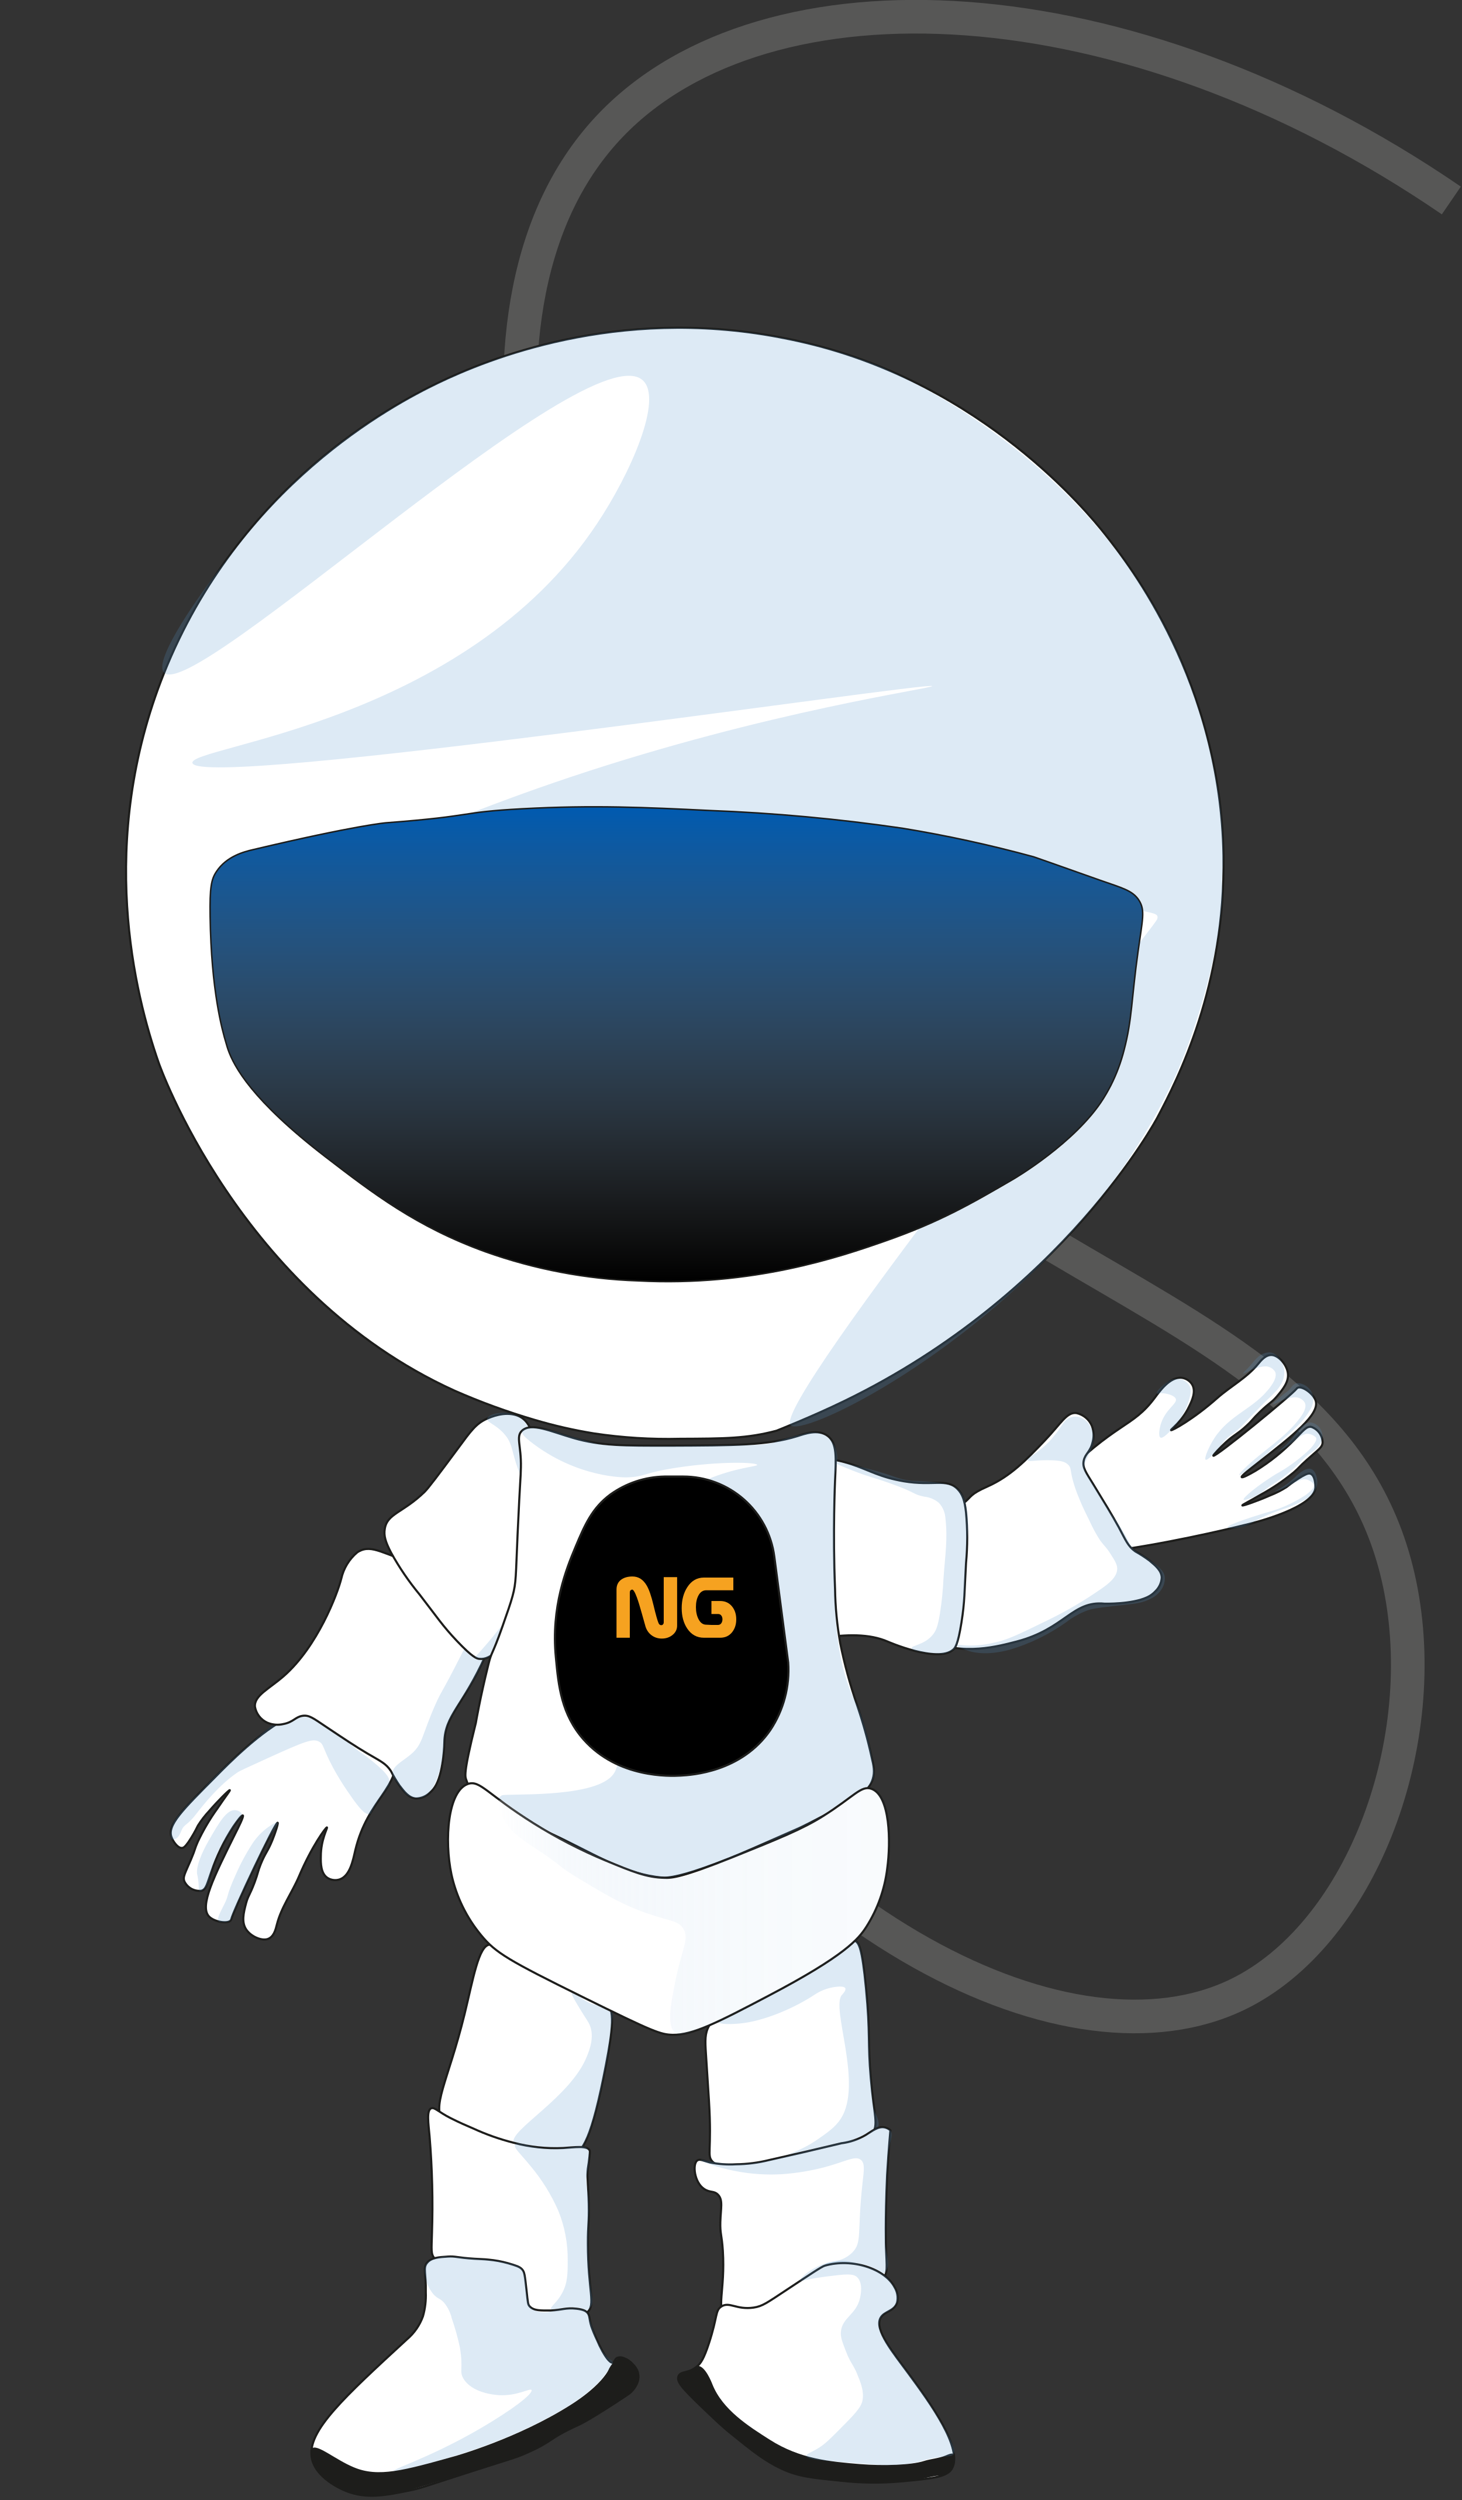 <svg width="348" height="595" viewBox="0 0 348 595" fill="none" xmlns="http://www.w3.org/2000/svg" id="svg-hi">
<rect x="0" y="0" width="348" height="595" fill="#333333" stroke="none"/>
<g id="Astronaut 1" clip-path="url(#clip0)">
<g id="L palm">
<path id="Vector" d="M92.375 410.751C93.393 412.596 94.049 414.619 94.309 416.71C95.378 425.769 87.509 427.904 84.548 440.397C84.048 442.544 83.348 446.404 80.864 447.249C80.383 447.408 79.873 447.458 79.371 447.396C78.868 447.334 78.385 447.163 77.957 446.893C76.351 445.833 76.326 443.422 76.365 441.77C76.374 437.699 78.038 434.991 77.82 434.88C77.603 434.769 74.194 439.391 71.183 446.508C69.527 450.402 66.939 453.862 65.894 458.031C65.633 459.053 65.241 460.87 63.787 461.417C62.334 461.963 59.725 460.87 58.59 459.141C57.455 457.411 57.955 455.242 58.577 452.918C59.063 451.108 59.421 451.099 60.591 447.996C61.521 445.485 61.294 445.527 62.065 443.611C63.151 440.926 63.73 440.63 64.812 437.958C65.52 436.223 66.28 433.86 66.094 433.766C65.532 433.476 55.419 454.903 55.049 456.742C55.029 456.821 54.996 456.896 54.952 456.964C54.318 457.901 50.932 457.392 49.708 456.027C47.475 453.533 50.89 446.643 55.965 436.423C56.75 434.873 58.07 432.245 57.815 432.041C57.559 431.838 56.426 433.392 55.477 434.78C53.301 438.132 51.554 441.744 50.276 445.531C49.281 448.325 49.078 449.668 47.909 449.961C47.099 450.046 46.282 449.882 45.568 449.491C44.854 449.099 44.277 448.499 43.913 447.771C43.437 446.664 44.035 445.871 45.458 442.52C46.623 439.749 46.249 440.174 47.062 438.338C48.375 435.538 49.946 432.867 51.755 430.36C53.748 427.397 54.825 426.122 54.697 426.009C54.569 425.896 51.819 428.604 49.794 430.973C48.791 432.043 47.893 433.207 47.112 434.449C46.455 435.815 45.697 437.131 44.844 438.384C44.092 439.441 43.712 439.791 43.215 439.772C42.127 439.728 41.097 437.919 40.886 437.352C39.587 434.419 43.492 430.688 51.424 422.687C54.19 419.879 62.059 411.889 68.791 408.637C70.4 407.83 72.153 407.349 73.949 407.219C76.154 407.135 78.355 407.471 80.433 408.21C84.341 409.371 88.334 410.22 92.375 410.751V410.751Z" fill="white" stroke="#1D1D1B" stroke-width="0.5" stroke-miterlimit="10"/>
<g id="Shdow">
<path id="Vector_2" opacity="0.2" d="M40.952 437.668C41.054 437.715 41.165 437.741 41.277 437.743C41.39 437.746 41.502 437.725 41.606 437.683C42.578 437.381 42.967 436.132 43.276 435.435C43.809 434.201 44.735 434.218 46.49 431.959C48.245 429.701 52.08 424.773 56.682 421.691C57.065 421.431 59.237 420.446 63.567 418.472C72.81 414.258 74.518 413.656 75.997 414.5C77.141 415.16 76.706 415.833 79.284 420.68C80.311 422.564 81.432 424.395 82.643 426.165C84.631 429.072 86.711 432.111 88.025 431.707C88.402 431.586 88.306 431.32 89.232 429.717C89.885 428.623 90.581 427.652 91.523 426.336C92.465 425.019 92.709 424.776 92.72 424.328C92.844 423.198 91.983 422.218 91.119 421.318C89.416 419.672 87.567 418.183 85.594 416.871C82.763 414.764 83.2 414.498 80.245 412.286C78.695 410.977 76.936 409.937 75.041 409.209C73.001 408.462 70.802 408.261 68.661 408.627C66.898 408.976 65.678 409.727 61.254 413.506C56.831 417.286 53.791 420.194 53.371 420.598C48.343 425.39 49.443 424.861 46.269 427.773C44.988 429.033 43.784 430.369 42.665 431.773C41.878 432.611 41.28 433.609 40.913 434.698C40.65 435.609 40.321 437.29 40.952 437.668Z" fill="#5896D0"/>
<path id="Vector_3" opacity="0.2" d="M47.512 450.025C47.268 449.905 47.309 449.408 47.305 448.911C47.265 447.878 47.128 446.851 46.897 445.844C46.667 443.282 49.234 438.78 49.77 437.849C52.029 433.94 53.944 430.555 56.029 430.771C56.617 430.832 57.472 431.205 57.56 431.712C57.649 432.22 57.132 432.461 56.433 433.297C55.965 433.93 55.532 434.588 55.136 435.267C53.367 438.054 52.485 439.44 52.408 439.594C51.592 441.129 50.958 442.755 50.521 444.438C50.346 445.131 50.108 445.79 49.956 446.505C49.58 447.928 49.434 448.527 48.913 449.144C48.54 449.614 47.83 450.218 47.512 450.025Z" fill="#5896D0"/>
<path id="Vector_4" opacity="0.2" d="M52.051 457.26C52.184 457.382 52.475 457.397 53.044 457.423C53.554 457.514 54.08 457.448 54.551 457.233C54.913 456.934 55.152 456.513 55.224 456.049C55.509 455.116 56.047 454.275 56.351 453.354C56.546 452.763 56.724 452.352 59.179 447.15C61.986 441.183 63.404 438.186 63.9 437.413C65.163 435.53 66.352 434.059 66.044 433.758C65.737 433.457 63.957 434.732 63.694 434.918C62.3 435.944 61.097 437.205 60.137 438.644C58.606 440.998 57.271 443.473 56.145 446.045C53.538 451.792 54.719 450.711 53.04 453.858C52.639 454.66 51.488 456.733 52.051 457.26Z" fill="#5896D0"/>
</g>
</g>
<g id="L Wrist">
<path id="Vector_5" d="M85.443 369.174C85.305 369.247 85.171 369.328 85.044 369.418C83.127 371.03 81.791 373.224 81.237 375.667C80.323 379.313 75.584 391.815 67.599 398.821C64.093 401.904 60.447 403.498 60.689 406.182C60.837 407.001 61.18 407.773 61.691 408.43C62.202 409.087 62.864 409.611 63.622 409.956C64.829 410.469 66.168 410.583 67.444 410.282C69.808 409.841 70.269 408.623 71.925 408.339C73.58 408.055 74.575 408.913 77.563 410.899C81.711 413.67 84.55 415.579 87.417 417.268C90.542 419.116 91.843 419.622 93.04 421.451C93.646 422.654 94.331 423.814 95.092 424.925C96.27 426.466 97.359 427.879 99.013 428.002C100.243 427.981 101.419 427.494 102.303 426.638C102.943 426.095 103.466 425.428 103.841 424.678C105.672 421.134 105.764 414.64 105.764 414.64C105.907 408.144 110.068 406.174 115.524 394.094C116.708 391.339 117.356 388.382 117.433 385.384C117.429 385.068 117.407 384.79 117.389 384.553C117.339 382.393 116.736 380.282 115.638 378.421C113.243 374.763 109.604 375.465 100.138 372.608C91.211 369.868 88.621 367.476 85.443 369.174Z" fill="white" stroke="#1D1D1B" stroke-width="0.5" stroke-miterlimit="10"/>
<g id="shdow">
<path id="Vector_6" opacity="0.2" d="M93.424 422.149C93.467 422.705 93.994 423.449 95.062 424.92C96.131 426.39 96.61 427.065 97.49 427.486C98.374 427.891 99.364 428.004 100.317 427.808C104.341 426.717 105.695 417.248 105.715 414.631C105.733 412.742 106.187 410.884 107.04 409.199C108.3 406.808 109.693 404.489 111.214 402.254C112.899 399.674 114.339 396.941 115.514 394.092C116.331 392.212 116.902 390.235 117.214 388.21C117.634 386.065 117.56 383.852 116.996 381.741C116.484 379.965 115.574 378.33 114.335 376.959C112.699 375.194 110.468 373.923 110.095 374.303C109.723 374.684 110.704 375.56 111.816 377.983C112.346 379.165 112.808 380.377 113.2 381.612C114.216 384.912 112.223 389.026 109.752 393.877C104.862 403.528 105.252 402.024 103.68 405.542C100.285 413.185 100.717 415.029 97.787 417.503C95.86 419.14 93.293 420.318 93.424 422.149Z" fill="#5896D0"/>
</g>
</g>
<g id="L Shoulder">
<path id="Vector_7" d="M115.956 337.603C113.297 338.767 112.056 340.57 109.042 344.652C104.37 350.956 101.994 354.113 101.064 355.033C95.932 360.014 92.181 360.165 91.598 363.794C91.304 365.464 91.754 366.952 93.093 369.511C95.039 373.031 97.309 376.361 99.874 379.459C104.065 384.877 105.297 386.855 108.775 390.524C112.536 394.479 113.503 394.703 114.063 394.764C117.068 395.096 119.371 392.053 125.758 384.395C131.675 377.294 134.216 376.874 134.998 373.286C135.681 370.134 134.677 367.97 133.082 363.376C126.908 345.67 128.094 338.544 122.973 336.803C120 335.836 116.845 337.214 115.956 337.603Z" fill="white" stroke="#1D1D1B" stroke-width="0.5" stroke-miterlimit="10"/>
<g id="shadow">
<path id="Vector_8" opacity="0.2" d="M115.956 337.603C115.782 338.508 118.181 338.991 120.222 341.479C121.793 343.39 121.767 344.784 122.762 348.003C124.98 355.134 127.373 355.436 128.5 361.501C128.882 363.424 129.015 365.388 128.897 367.345C128.616 370.155 127.872 372.9 126.693 375.467C125.314 378.505 123.585 381.372 121.541 384.008C118.915 387.637 116.077 391.106 113.041 394.4C113.64 394.658 114.291 394.772 114.942 394.733C116.204 394.639 117.207 393.937 118.894 392.261C119.993 391.2 121.018 390.066 121.962 388.867C124.488 385.157 124.777 386.118 130.913 378.782C132.233 377.307 133.478 375.766 134.642 374.165C137.531 368.491 133.241 364.28 128.407 347.619C126.753 341.91 126.054 338.265 122.877 336.83C120.038 335.52 116.174 336.51 115.956 337.603Z" fill="#5896D0"/>
</g>
</g>
<g id="Group 1">
<g id="attachment">
<g id="Layer 33">
<path id="Vector_9" d="M136.49 379.73C185.7 460.88 255.41 493.62 294.61 474.62C323.46 460.62 340.55 416.33 333.51 378.73C319.51 303.86 220 309.73 160.93 214.14C128.47 161.62 104.35 72.25 145.54 29.62C182.37 -8.49 267.82 -5.45 345.46 47.71" stroke="#575756" stroke-width="8" stroke-miterlimit="10"/>
</g>
</g>
<g id="Helmet">
<path id="helmet" d="M127.29 337.907C120.752 335.992 114.345 333.654 108.11 330.907C56.88 307.587 37.77 252.907 37.77 252.907C32.12 236.727 22.941 200.457 39.05 160.177C56.821 115.747 93.421 96.327 104.27 91.117C115.85 85.557 146.61 72.867 185.49 80.247C187 80.537 189.16 80.957 191.81 81.587C234.1 91.587 259.01 122.097 262.86 126.927C268.96 134.557 290.54 162.407 291.23 203.637C291.75 234.577 280.23 256.987 275.49 265.947C275.49 265.947 253.17 308.147 200.83 333.477C193.23 337.167 184.83 340.477 184.83 340.477C177.83 342.337 172.4 342.357 161.83 342.397C154.983 342.564 148.134 342.136 141.36 341.117C136.607 340.346 131.908 339.274 127.29 337.907V337.907Z" fill="white" stroke="#1D1D1B" stroke-width="0.5" stroke-miterlimit="10"/>
<path id="Vector_10" opacity="0.2" d="M52.56 135.007C59.56 125.927 67.061 116.227 79.951 106.217C97.92 92.333 119.074 83.158 141.49 79.527C164.054 76.07 187.13 78.57 208.43 86.777C208.43 86.777 258.89 106.407 280.69 156.167C285.163 166.897 288.349 178.118 290.18 189.597C290.758 193.851 291.092 198.135 291.18 202.427C291.24 208.297 290.64 207.777 290.98 211.627C291.025 213.268 290.938 214.91 290.72 216.537C288.44 237.027 279.99 255.607 279.99 255.607C274.064 268.463 266.318 280.399 256.99 291.047C228.29 324.307 190.38 342.217 188.13 339.107C184.04 333.447 272.99 222.907 275.27 219.027C275.382 218.889 275.461 218.727 275.501 218.554C275.541 218.38 275.541 218.2 275.5 218.027C275.14 217.027 272.25 217.227 268.08 215.557C267.7 215.407 267.77 215.447 262.13 213.477L257.86 211.987C253.14 210.327 252.68 210.087 251.01 209.607C249.01 209.007 248.94 209.157 245.85 208.417C241.6 207.417 240.54 206.857 236.92 205.927C236.92 205.927 233.92 205.157 229.04 204.277C203.11 199.647 168.82 201.277 168.82 201.277C156.01 201.897 145.48 202.997 138.03 203.907C89.641 209.797 65.27 220.497 64.091 217.587C63.041 214.997 95.091 198.537 135.69 184.957C182.91 169.157 221.98 163.847 221.88 163.277C221.67 162.087 47.031 188.117 45.8 181.557C45.041 177.557 110.47 172.327 142.15 124.557C150.15 112.557 157.89 94.917 152.99 90.497C139.99 78.777 46.141 167.497 39.041 160.077C36.611 157.577 45.12 144.637 52.56 135.007Z" fill="#5896D0"/>
<g id="face vizer">
<g id="Vector_11">
<path d="M50.017 218.122C50.267 235.796 52.902 245.227 53.806 248.215C54.018 248.934 54.114 249.294 54.258 249.703C55.701 253.869 60.029 261.882 77.407 275.26C88.784 284.002 99.103 291.945 115.549 297.899C127.254 302.073 139.494 304.403 151.863 304.813C179.176 306.252 200.151 299.028 210.586 295.382C223.733 290.796 231.436 286.3 241.265 280.575C241.265 280.575 256.008 271.973 262.644 261.423C263.606 259.894 264.413 258.305 264.413 258.305C265.767 255.627 266.825 252.798 267.568 249.873C269.491 242.56 269.299 237.884 270.895 226.394C271.963 218.741 272.627 216.663 271.117 214.265C269.607 211.868 266.924 211.268 261.817 209.46C251.459 205.793 246.275 203.965 246.054 203.905C235.759 201.092 225.333 198.821 214.818 197.101C199.565 194.869 184.211 193.458 168.819 192.875C153.681 192.135 141.275 191.556 124.387 192.465C108.701 193.314 113.693 194.144 91.919 195.802C91.919 195.802 84.928 196.342 60.183 202.206C58.134 202.686 53.941 203.745 51.527 207.402C50.277 209.26 49.911 211.188 50.017 218.122Z" fill="black"/>
<path d="M50.017 218.122C50.267 235.796 52.902 245.227 53.806 248.215C54.018 248.934 54.114 249.294 54.258 249.703C55.701 253.869 60.029 261.882 77.407 275.26C88.784 284.002 99.103 291.945 115.549 297.899C127.254 302.073 139.494 304.403 151.863 304.813C179.176 306.252 200.151 299.028 210.586 295.382C223.733 290.796 231.436 286.3 241.265 280.575C241.265 280.575 256.008 271.973 262.644 261.423C263.606 259.894 264.413 258.305 264.413 258.305C265.767 255.627 266.825 252.798 267.568 249.873C269.491 242.56 269.299 237.884 270.895 226.394C271.963 218.741 272.627 216.663 271.117 214.265C269.607 211.868 266.924 211.268 261.817 209.46C251.459 205.793 246.275 203.965 246.054 203.905C235.759 201.092 225.333 198.821 214.818 197.101C199.565 194.869 184.211 193.458 168.819 192.875C153.681 192.135 141.275 191.556 124.387 192.465C108.701 193.314 113.693 194.144 91.919 195.802C91.919 195.802 84.928 196.342 60.183 202.206C58.134 202.686 53.941 203.745 51.527 207.402C50.277 209.26 49.911 211.188 50.017 218.122Z" fill="url(#paint0_linear)"/>
<path d="M50.017 218.122C50.267 235.796 52.902 245.227 53.806 248.215C54.018 248.934 54.114 249.294 54.258 249.703C55.701 253.869 60.029 261.882 77.407 275.26C88.784 284.002 99.103 291.945 115.549 297.899C127.254 302.073 139.494 304.403 151.863 304.813C179.176 306.252 200.151 299.028 210.586 295.382C223.733 290.796 231.436 286.3 241.265 280.575C241.265 280.575 256.008 271.973 262.644 261.423C263.606 259.894 264.413 258.305 264.413 258.305C265.767 255.627 266.825 252.798 267.568 249.873C269.491 242.56 269.299 237.884 270.895 226.394C271.963 218.741 272.627 216.663 271.117 214.265C269.607 211.868 266.924 211.268 261.817 209.46C251.459 205.793 246.275 203.965 246.054 203.905C235.759 201.092 225.333 198.821 214.818 197.101C199.565 194.869 184.211 193.458 168.819 192.875C153.681 192.135 141.275 191.556 124.387 192.465C108.701 193.314 113.693 194.144 91.919 195.802C91.919 195.802 84.928 196.342 60.183 202.206C58.134 202.686 53.941 203.745 51.527 207.402C50.277 209.26 49.911 211.188 50.017 218.122Z" stroke="#1D1D1B" stroke-width="0.353" stroke-miterlimit="10"/>
</g>
</g>
<g id="R Palm">
<path id="Vector_12" d="M251.15 353.01C266 337.93 269.41 340.06 275 332.47C275.91 331.25 278.48 327.55 281.28 327.88C281.782 327.945 282.263 328.119 282.69 328.39C283.117 328.661 283.479 329.023 283.75 329.45C284.75 331.1 283.75 333.29 283.02 334.76C281.26 338.43 278.6 340.16 278.74 340.35C278.88 340.54 283.96 337.84 289.74 332.71C292.91 329.91 296.74 327.91 299.47 324.59C300.15 323.77 301.29 322.31 302.83 322.47C304.37 322.63 306.27 324.71 306.55 326.76C306.83 328.81 305.44 330.55 303.88 332.38C302.66 333.81 302.34 333.66 299.94 335.96C298 337.82 298.25 337.88 296.73 339.28C294.59 341.28 293.94 341.28 291.81 343.2C290.43 344.47 288.72 346.27 288.81 346.43C289.19 346.94 307.54 331.95 308.67 330.43C308.719 330.365 308.78 330.311 308.85 330.27C309.85 329.69 312.66 331.62 313.18 333.38C314.12 336.58 308.08 341.38 299.1 348.38C297.72 349.46 295.4 351.24 295.55 351.51C295.7 351.78 297.37 350.88 298.83 350.03C302.237 347.943 305.368 345.437 308.15 342.57C310.25 340.43 310.99 339.35 312.15 339.57C312.918 339.84 313.584 340.339 314.061 340.998C314.539 341.657 314.803 342.446 314.82 343.26C314.77 344.47 313.82 344.93 311.17 347.33C308.92 349.33 309.44 349.11 307.91 350.42C305.521 352.386 302.953 354.124 300.24 355.61C297.17 357.42 295.65 358.1 295.72 358.26C295.79 358.42 299.44 357.15 302.28 355.89C303.66 355.356 304.983 354.686 306.23 353.89C307.413 352.937 308.667 352.075 309.98 351.31C311.11 350.68 311.61 350.53 312.04 350.76C313.04 351.27 313.12 353.35 313.11 353.95C312.97 358.73 298.62 362.34 297.29 362.67C293.75 363.55 243.02 376.13 240.02 366.67C239.5 364.84 243.38 360.9 251.15 353.01Z" fill="white" stroke="#1D1D1B" stroke-width="0.5" stroke-miterlimit="10"/>
<path id="Vector_13" opacity="0.2" d="M275.4 331.62C275.49 331.73 275.76 331.62 275.86 331.62C276.94 331.35 279.45 331.92 279.86 332.85C280.38 334.04 277.3 335.33 276.24 339.12C275.97 340.12 275.68 341.81 276.24 342.12C276.8 342.43 278.41 340.74 279.32 339.7C280.933 337.946 282.151 335.866 282.89 333.6C283.38 331.91 283.73 330.66 283.03 329.6C282.744 329.183 282.368 328.834 281.931 328.58C281.493 328.326 281.004 328.172 280.5 328.13C279.809 328.079 279.118 328.217 278.5 328.53C277.905 328.861 277.348 329.256 276.84 329.71C276.59 329.901 276.356 330.112 276.14 330.34C275.81 330.62 275.23 331.35 275.4 331.62Z" fill="#5896D0"/>
<path id="Vector_14" opacity="0.2" d="M295.87 326.89C295.98 327.04 296.96 326.28 298.79 325.66C300.87 324.95 301.72 325.19 301.96 325.27C302.618 325.454 303.178 325.888 303.52 326.48C304.01 327.57 303.16 328.99 302.37 330.07C298.52 335.28 292.88 336.5 289.14 342.12C287.68 344.33 286.57 347.12 286.97 347.37C287.37 347.62 288.69 346.17 289.15 345.69C289.891 344.869 290.585 344.008 291.23 343.11C292.63 341.47 293.23 341.6 295.52 339.45C295.69 339.28 295.52 339.45 297.52 337.33C299.79 334.97 300.94 333.78 301.66 333.1C302.271 332.562 302.852 331.992 303.4 331.39C304.283 330.553 304.967 329.527 305.4 328.39C305.734 327.443 305.8 326.422 305.59 325.44C305.22 323.9 303.94 321.95 302.17 321.83C301.17 321.856 300.212 322.239 299.47 322.91C298.887 323.443 298.355 324.029 297.88 324.66C296.61 326.13 295.77 326.75 295.87 326.89Z" fill="#5896D0"/>
<path id="Vector_15" opacity="0.2" d="M302.94 334.24C303.03 334.37 304.03 333.64 305.87 333.01C307.95 332.3 308.8 332.55 309.04 332.63C309.695 332.81 310.252 333.241 310.59 333.83C311.09 334.92 310.24 336.34 309.44 337.42C305.86 342.27 300.27 345.42 296.22 349.48C295.87 349.83 294.85 350.86 294.96 350.99C295.07 351.12 297.25 349.57 297.47 349.4C298.68 348.503 299.839 347.538 300.94 346.51C302.54 345.07 300.54 346.91 305.94 342.06C307.251 340.936 308.503 339.744 309.69 338.49C310.515 337.57 311.239 336.564 311.85 335.49C312.377 334.686 312.646 333.741 312.62 332.78C312.607 332.599 312.583 332.419 312.55 332.24C312.368 331.452 311.951 330.738 311.355 330.192C310.759 329.645 310.011 329.293 309.21 329.18C308.951 329.149 308.689 329.173 308.44 329.25C307.75 329.47 307.44 330.04 307.02 330.57C306.6 331.1 306.67 330.85 305.18 332.1C304.32 332.84 302.83 334.08 302.94 334.24Z" fill="#5896D0"/>
<path id="Vector_16" opacity="0.2" d="M304.24 345.41C305.116 345.049 305.937 344.568 306.68 343.98C308.45 342.71 310.12 341.03 311.37 341.22H311.45C312.125 341.3 312.752 341.607 313.23 342.09C313.74 342.86 311.89 344.76 311.76 344.89C309.303 347.242 306.545 349.259 303.56 350.89C299.56 353.36 295.75 356.45 296.02 356.89C296.14 357.09 297.02 356.79 297.6 356.58C298.999 356.043 300.295 355.268 301.43 354.29C303.25 352.93 302.82 353.43 304.91 351.9C309.97 348.17 309.35 347.56 312.28 345.6C313.151 345.066 313.859 344.306 314.33 343.4C314.67 342.791 314.82 342.095 314.76 341.4C314.679 340.651 314.342 339.953 313.807 339.423C313.271 338.893 312.57 338.564 311.82 338.49C311.207 338.561 310.631 338.819 310.17 339.23C309.5 339.783 308.917 340.434 308.44 341.16C307.84 341.93 307.37 342.53 306.85 343.08C306.046 343.928 305.173 344.707 304.24 345.41V345.41Z" fill="#5896D0"/>
<path id="Vector_17" opacity="0.2" d="M303.3 354.99C304.225 354.781 305.117 354.444 305.95 353.99C307.95 353.05 309.86 351.69 311.06 352.11H311.13C311.37 352.2 312.44 352.61 312.73 353.29C313.09 354.14 310.93 355.68 310.79 355.78C307.881 357.698 304.674 359.121 301.3 359.99C299.23 360.63 292.09 362.82 292.23 363.47C292.29 363.74 293.63 363.71 294.57 363.58C296.167 363.307 297.689 362.704 299.04 361.81C301.067 360.748 303.182 359.861 305.36 359.16C307.383 358.522 309.328 357.66 311.16 356.59C311.936 356.135 312.576 355.478 313.01 354.69C313.327 354.147 313.512 353.538 313.55 352.91C313.62 351.65 313.11 349.86 311.97 349.55C311.351 349.475 310.725 349.628 310.21 349.98C309.468 350.412 308.794 350.951 308.21 351.58C307.49 352.22 306.92 352.73 306.31 353.18C305.358 353.864 304.351 354.47 303.3 354.99Z" fill="#5896D0"/>
</g>
<g id="R wrist">
<path id="Vector_18" d="M213.9 371.18C215.9 368.64 216.9 370 220.9 366.72C222.97 365.01 224.46 361.82 229.53 357.59C231.36 356.06 230.9 355.59 235.06 353.75C240.57 351.29 244.26 347.44 248.62 342.89C252.62 338.71 253.91 335.97 256.25 336.28C257.062 336.462 257.819 336.837 258.456 337.373C259.093 337.909 259.592 338.591 259.91 339.36C260.373 340.59 260.432 341.934 260.08 343.2C259.54 345.54 258.3 345.95 257.96 347.59C257.62 349.23 258.42 350.27 260.28 353.3C262.88 357.55 264.67 360.47 266.28 363.4C268 366.6 268.45 367.92 270.22 369.19C271.397 369.844 272.53 370.576 273.61 371.38C275.11 372.63 276.48 373.77 276.53 375.43C276.459 376.659 275.927 377.816 275.04 378.67C274.479 379.285 273.799 379.778 273.04 380.12C269.42 381.81 262.93 381.64 262.93 381.64C255.28 380.86 253.49 387.64 242.02 390.64C237.87 391.7 229.18 394.22 220.81 390.29C218.52 389.22 213.95 387.08 212.28 382.11C211.655 380.292 211.475 378.35 211.757 376.447C212.039 374.545 212.774 372.739 213.9 371.18V371.18Z" fill="white" stroke="#1D1D1B" stroke-width="0.5" stroke-miterlimit="10"/>
<g id="Layer 29">
<path id="Vector_19" opacity="0.2" d="M244.61 347.5C244.78 347.92 246.13 347.5 249 347.5C251.72 347.5 253.41 347.59 254.39 348.71C254.96 349.37 254.75 349.79 255.29 351.99C255.686 353.509 256.194 354.996 256.81 356.44C257.52 358.25 258.13 359.49 259.35 361.95C260.071 363.563 260.917 365.118 261.88 366.6C262.82 367.88 263.26 368.12 264.21 369.6C265.16 371.08 265.89 372.15 265.93 373.22C266 375.3 263.76 376.95 262.24 378.02C258.163 380.872 253.866 383.397 249.39 385.57C242.16 389.1 239.69 390.28 236.7 390.89C234.599 391.419 232.435 391.655 230.27 391.59C228.79 391.52 227.5 391.3 227.44 391.51C227.38 391.72 229.33 392.51 230.75 392.94C232.17 393.37 235.41 393.94 240.43 392.57C245.231 391.137 249.762 388.92 253.84 386.01C255.357 384.839 257.043 383.905 258.84 383.24C259.65 382.95 260.56 382.7 265.33 382.17C270.1 381.64 271.71 381.59 273.91 380.45C274.939 379.972 275.815 379.218 276.44 378.27C277.048 377.393 277.334 376.333 277.25 375.27C277.04 373.81 275.9 372.93 273.79 371.35C271.32 369.5 270.71 369.74 269.55 368.35C268.75 367.35 268.87 367.06 267.6 364.89C266.899 363.7 266.135 362.548 265.31 361.44C262.96 358.17 261.08 354.59 258.84 351.24C258.393 350.637 258.129 349.919 258.08 349.17C258.08 348.28 258.43 347.78 259.08 346.38C259.619 345.379 260.019 344.309 260.27 343.2C260.472 341.695 260.089 340.171 259.2 338.94C258.599 338.03 257.666 337.391 256.6 337.16C255.881 337.038 255.142 337.135 254.48 337.44C253.39 337.94 253.08 338.77 251.89 340.44C251.89 340.44 251.28 341.28 249.89 342.91C246.97 345.97 244.34 346.91 244.61 347.5Z" fill="#5896D0"/>
</g>
</g>
<g id="R Shoulder">
<path id="Vector_20" d="M170.47 352.85C180.09 346.77 192.98 345.21 202.69 348.46C207.13 349.95 209.41 351.53 215.14 352.51C222.19 353.7 225.37 351.71 227.94 354.37C229.12 355.58 229.62 357.02 229.94 359.92C230.315 363.928 230.315 367.962 229.94 371.97C229.55 378.8 229.65 381.13 228.85 386.13C227.99 391.51 227.32 392.24 226.85 392.61C223.13 395.82 211.34 390.68 211.34 390.68C193.98 383.04 155.69 407.21 148.51 398.16C145.86 394.82 148.72 388.56 154.44 376.06C159.77 364.62 162.72 357.75 170.47 352.85Z" fill="white" stroke="#1D1D1B" stroke-width="0.5" stroke-miterlimit="10"/>
<path id="Vector_21" opacity="0.2" d="M198.81 348.02C198.72 348.3 201.51 349.4 203.11 350.02C206.78 351.46 207.7 351.53 211.6 352.9C218.36 355.27 217.1 355.58 219.96 356.16C221.271 356.286 222.51 356.813 223.51 357.67C224.427 358.681 224.968 359.977 225.04 361.34C225.62 366.21 224.95 370.26 224.58 375.64C224.454 378.44 224.17 381.231 223.73 384C223.23 387 222.84 388 222.1 388.94C220.1 391.5 216.92 391.52 217.01 392.24C217.15 393.33 224.5 393.55 224.5 393.55C225.364 393.395 226.19 393.073 226.93 392.6C227.624 391.951 228.04 391.059 228.09 390.11C229.61 379.62 229.61 379.46 229.61 379.43C229.78 370.99 230.08 366.77 230.25 365.51C230.533 363.657 230.533 361.773 230.25 359.92C229.96 357.97 229.58 355.66 227.78 354.22C227.32 353.86 226.56 353.37 223.78 352.89C221.554 352.6 219.314 352.433 217.07 352.39C213.49 352.03 213.34 351.27 206.55 349.51C203.79 348.8 198.92 347.62 198.81 348.02Z" fill="#5896D0"/>
</g>
</g>
<g id="L knee">
<path id="Vector_22" d="M116.61 462.77C113.93 462.89 112.61 471.05 110.55 479.44C106.55 495.66 102.45 501.44 105.75 505.18C106.4 505.92 108.75 506.8 113.46 508.56C116.73 509.795 120.069 510.84 123.46 511.69C126.641 512.403 129.869 512.884 133.12 513.13C134.099 513.258 135.094 513.197 136.05 512.95C138.64 512.21 140.8 509.29 144.26 491.26C145.81 483.19 146.51 477.88 144.14 476.42C143.34 475.92 142.76 476.16 140.65 475.51C138.16 474.73 136.9 473.07 135.31 472.51C131.216 471.002 127.31 469.025 123.67 466.62C123.41 466.45 123.12 466.24 122.61 465.91C119.45 463.9 117.61 462.73 116.61 462.77Z" fill="white" stroke="#1D1D1B" stroke-width="0.5" stroke-miterlimit="10"/>
<g id="Shadow">
<path id="Vector_23" opacity="0.2" d="M140.26 507.52C140.99 505.23 141.81 502.46 142.59 499.27C143.16 496.96 142.89 497.76 144.27 491.27C144.99 487.89 145.07 484.4 145.68 481C145.81 480.26 146.1 478.72 145.25 477.87C144.63 477.24 143.74 477.36 142.85 477.3C138.94 477.04 136.62 473.48 136.1 473.97C135.77 474.27 136.61 475.71 138.1 478.16C139.59 480.61 139.94 480.94 140.33 481.82C141.57 484.64 140.33 487.82 139.72 489.32C135.87 499.1 121.04 507.03 122.28 509.92C122.68 510.83 124.77 510.92 128.96 511.1C129.53 511.1 130.18 511.1 136.47 511.02H138.63" fill="#5896D0"/>
</g>
</g>
<g id="L Shin">
<path id="Leftshin" d="M102.61 501.74C103.41 501.36 104.35 502.59 107.2 504.03C109.46 505.18 111.2 505.91 112.62 506.52C115.703 507.939 118.91 509.074 122.2 509.91C126.071 510.941 130.078 511.369 134.08 511.18C136.72 511.02 139.75 510.52 140.35 511.74C140.43 511.91 140.47 512.11 140.14 514.66C140.03 515.49 139.92 515.89 139.87 516.66C139.74 518.57 140.04 520.16 140.14 524.46C140.24 529.18 139.92 529.25 139.93 533.84C139.93 545.22 141.93 548.55 139.72 550.31C139.03 550.87 136.13 550.68 130.34 550.31C126.15 550.05 125.5 549.85 124.92 549.31C122.76 547.15 125.21 543.31 123.04 540.76C122.41 540.03 121.52 539.57 118.04 539.1C109.22 537.9 105.41 539.58 103.44 537.43C102.52 536.43 102.72 535.37 102.82 531.51C103.076 523.805 102.886 516.092 102.25 508.41C101.97 505.28 101.5 502.28 102.61 501.74Z" fill="white" stroke="#1D1D1B" stroke-width="0.5" stroke-miterlimit="10"/>
<path id="Vector_24" opacity="0.2" d="M122.61 510.33C122.18 511.14 123.84 512.45 126.34 515.54C128.998 518.711 131.193 522.243 132.86 526.03C134.408 529.804 135.18 533.851 135.13 537.93C135.13 541.04 135.13 543.38 133.71 545.87C132.29 548.36 130.78 548.96 131.09 549.87C131.69 551.56 138.61 551.98 140.62 548.98C141.43 547.75 140.84 546.85 140.34 542.28C140.015 538.583 139.898 534.87 139.99 531.16C139.99 526.68 140.31 527.01 140.16 524.49C139.9 520.42 139.16 519.49 139.74 517.16C140.046 515.968 140.191 514.74 140.17 513.51C140.17 512.39 140.17 511.82 139.84 511.4C138.92 510.15 136.29 511.04 133.43 511.32C127.09 511.91 123.27 509.16 122.61 510.33Z" fill="#5896D0"/>
</g>
<g id="R knee">
<path id="Vector_25" d="M168.77 482.12C167.77 483.89 167.83 485.63 168.03 488.7C168.48 495.82 168.72 499.38 168.75 499.9C169.5 512.09 168.15 512.9 169.62 514.44C172.2 517.22 185.95 514.18 190.71 513.13C203.64 510.29 205.9 510.56 207.6 507.89C209.17 505.43 208.09 503.89 207.28 494.63C206.51 485.92 207.2 484.34 206.13 473.17C205.19 463.35 204.43 462.3 203.48 461.84C200.48 460.41 197.69 465.78 185.48 472.13C181.81 474.03 178.38 476.4 174.62 478.13C172.02 479.27 170.01 480 168.77 482.12Z" fill="white" stroke="#1D1D1B" stroke-width="0.5" stroke-miterlimit="10"/>
<path id="Vector_26" opacity="0.2" d="M170.83 481.05C171.04 481.89 174.71 481.77 177.21 481.41C182.52 480.66 189.29 477.76 194 474.62C195.752 473.478 197.78 472.832 199.87 472.75C200.76 472.75 201.09 472.93 201.2 473.15C201.46 473.67 200.56 474.57 200.4 474.75C197.69 477.75 205.5 495.94 200.13 504.2C198.87 506.2 196.86 507.56 194.8 509C190.29 512.16 186.71 512.76 186.8 513.17C187 513.92 199.22 511.06 203.21 509.33C205.13 508.49 205.64 507.69 207.81 507.03C208.218 506.942 208.589 506.729 208.87 506.42C209.65 505.36 208.61 503.42 208.17 502.42C207.73 501.42 207.5 498.42 207.11 492.59C207 490.95 206.93 489.59 206.77 483.26C206.77 483.26 206.57 475.56 205.32 466.5C205.1 464.94 204.67 462.02 203.47 461.81C203 461.73 202.6 462.09 201.99 462.59C200.65 463.71 199.11 464.59 197.86 465.79C196.61 466.99 194.66 468.12 190.79 470.32C180.94 475.97 170.45 479.62 170.83 481.05Z" fill="#5896D0"/>
</g>
<g id="R shin">
<path id="Vector_27" d="M165.99 514.13C166.55 513.74 167.19 514.13 168.99 514.61C171.032 515.025 173.12 515.173 175.2 515.05C177.84 515.022 180.468 514.686 183.03 514.05C188.03 512.94 193.78 511.61 200.26 510.05C202.327 509.793 204.319 509.112 206.11 508.05C207.59 507.16 209.05 505.89 210.68 506.29C211.146 506.414 211.577 506.643 211.94 506.96C211.81 508.44 211.63 510.59 211.44 513.19C211.29 515.31 211.18 516.98 211.16 517.5C210.66 528.81 210.89 534.84 210.89 534.84C211.07 539.46 211.35 541.19 210.2 541.94C208.76 542.87 207.02 540.94 201.67 540.6C200.105 540.471 198.53 540.535 196.98 540.79C195.264 541.029 193.606 541.581 192.09 542.42C190.23 543.48 189.19 544.76 187.39 547.02C184.5 550.64 184.95 551.39 183.46 552.1C181.97 552.81 180.03 552.51 176.18 551.9C175.039 551.825 173.912 551.6 172.83 551.23C170.36 549.49 172.65 545.17 172.06 535.65C171.81 531.73 171.38 531.65 171.46 528.79C171.55 525.53 172.15 523.56 170.91 522.29C169.91 521.29 169.08 521.87 167.65 520.95C165.26 519.42 164.76 514.98 165.99 514.13Z" fill="white" stroke="#1D1D1B" stroke-width="0.5" stroke-miterlimit="10"/>
<path id="Vector_28" opacity="0.2" d="M177.74 514.93C171.36 515.34 166.91 513.67 166.82 514.02C166.73 514.37 170.52 515.78 174.94 516.64C178.662 517.377 182.463 517.632 186.25 517.4C189.689 517.15 193.097 516.58 196.43 515.7C201.43 514.34 203.58 512.92 204.92 514C205.92 514.84 205.65 516.48 205.29 519.66C203.99 531.44 205.29 533.66 202.84 536.07C200.04 538.87 196.38 537.86 196.27 539.16C196.1 541.1 204.19 544.56 208.93 542.16C209.756 541.775 210.452 541.156 210.93 540.38C211.81 538.84 211.19 537.38 210.82 534.84C210.71 534.07 210.74 531.73 210.82 527.04C210.82 524.33 210.93 522.15 210.98 520.8C211.11 517.51 211.28 514.8 211.39 513.19C211.66 509.5 212.83 507.96 211.89 506.96C211.467 506.643 210.974 506.43 210.452 506.339C209.931 506.249 209.396 506.284 208.89 506.44C207.36 506.82 207.12 507.94 205.3 508.75C204.457 509.083 203.565 509.272 202.66 509.31C201.83 509.41 199.66 509.94 195.31 511.01C190.96 512.08 190.83 512.28 187.58 513.08C184.364 513.997 181.07 514.617 177.74 514.93V514.93Z" fill="#5896D0"/>
</g>
<g id="L shoe">
<path id="Vector_29" d="M101.67 538.48C102.67 537.26 104.44 537.15 106.61 537.01C108.47 536.89 108.7 537.26 112.92 537.53C114.74 537.65 114.92 537.6 116.29 537.74C117.853 537.882 119.399 538.166 120.91 538.59C122.78 539.14 123.72 539.41 124.28 540.06C124.84 540.71 124.9 541.21 125.33 545.06C125.65 548.06 125.66 548.38 126.06 548.84C127.06 549.96 128.84 549.84 131.11 549.84C133.78 549.73 134.68 549.13 137.21 549.42C138.92 549.61 139.45 550 139.76 550.31C140.44 551.03 140.16 551.64 140.76 553.62C141.157 554.729 141.611 555.818 142.12 556.88C142.493 557.78 142.917 558.658 143.39 559.51C143.88 560.37 145.09 562.45 145.91 562.25C146.36 562.13 146.27 561.41 146.96 561.09C147.48 560.922 148.045 560.958 148.54 561.19C149.309 561.476 149.996 561.946 150.54 562.56C151.111 563.075 151.544 563.725 151.8 564.45C152.022 565.207 152.022 566.013 151.8 566.77C151.333 568.131 150.402 569.285 149.17 570.03C140.57 575.77 137.92 576.97 137.92 576.97C130.1 580.51 131.92 580.87 125.19 583.8C122.19 585.1 122.04 584.95 109 589.17C100.66 591.86 100 592.17 97.64 592.64C91.74 593.85 87.29 594.7 82.5 592.85C81.26 592.36 74.95 589.63 74.19 584.75C73.19 578.48 81.75 570.62 96.91 556.67C98.614 555.218 99.91 553.346 100.67 551.24C101.202 549.379 101.432 547.444 101.35 545.51C101.45 540.89 100.61 539.73 101.67 538.48Z" fill="white" stroke="#1D1D1B" stroke-width="0.5" stroke-miterlimit="10"/>
<g id="shadow_2">
<path id="Vector_30" opacity="0.2" d="M101.67 538.48C102.041 538.102 102.507 537.832 103.02 537.7C103.3 537.59 103.42 537.57 103.92 537.39L104.22 537.29C104.44 537.22 104.63 537.19 104.75 537.16C105.69 536.89 106.3 536.92 109.32 537.16C112.92 537.47 114.02 537.58 114.02 537.58C116.162 537.737 118.292 538.021 120.4 538.43C123.13 538.99 123.82 539.43 124.28 540.04C124.79 540.96 125.071 541.989 125.1 543.04C125.169 544.401 125.319 545.757 125.55 547.1C125.651 547.818 125.918 548.503 126.33 549.1C127.55 550.51 129.85 550.31 130.33 550.26C131.128 550.104 131.916 549.901 132.69 549.65C134.158 549.336 135.664 549.242 137.16 549.37C138.72 549.5 139.16 549.79 139.41 550.01C139.873 550.514 140.185 551.137 140.31 551.81C141.11 554.26 141.31 554.88 141.55 555.58C141.888 556.587 142.324 557.558 142.85 558.48C143.367 559.607 144.125 560.607 145.07 561.41C145.5 561.73 145.8 561.84 145.89 562.2C146.02 562.75 145.47 563.2 144.5 564.44C143.72 565.44 143.78 565.44 143.26 566.1C142.827 566.615 142.363 567.102 141.87 567.56C140.393 568.953 138.808 570.227 137.13 571.37C135.216 572.668 133.237 573.866 131.2 574.96C128.64 576.36 126.64 577.31 125.43 577.88C124.61 578.27 122.54 579.24 119.74 580.38C115.59 582.08 111.95 583.31 109.04 584.22C102.7 586.22 93.89 588.51 93.72 587.99C93.55 587.47 105.72 583.73 119.66 574.63C126.08 570.43 126.66 569.09 126.53 568.77C126.21 568.22 123.16 570.25 118.75 569.99C117.75 569.93 112.31 569.49 110.27 565.99C109.27 564.19 110.34 563.82 109.46 558.61C108.97 556.284 108.328 553.993 107.54 551.75C107.234 550.378 106.61 549.097 105.72 548.01C104.72 546.89 104.26 547.15 103.2 546.01C102.107 544.731 101.412 543.159 101.2 541.49C100.985 540.656 101.03 539.777 101.33 538.97C101.421 538.792 101.536 538.628 101.67 538.48V538.48Z" fill="#5896D0"/>
</g>
<path id="Vector_31" d="M74.24 582.68C75.48 581.51 79.76 585.32 84.24 587.17C90.07 589.61 96.14 587.91 108.24 584.52C108.24 584.52 123.11 580.37 135.81 572.32C142.4 568.16 144.49 564.74 144.81 564.05C145.107 563.399 145.494 562.793 145.96 562.25C146.36 561.778 146.817 561.359 147.32 561C147.7 560.941 148.089 560.993 148.44 561.15C148.861 561.271 149.26 561.46 149.62 561.71C149.759 561.806 149.892 561.909 150.02 562.02C150.386 562.319 150.721 562.654 151.02 563.02C151.486 563.548 151.813 564.184 151.97 564.87C152.068 565.352 152.068 565.848 151.97 566.33C151.743 567.435 151.173 568.439 150.34 569.2C149.393 570.15 148.286 570.925 147.07 571.49C143 573.55 143.64 574.06 138.89 576.49C136.69 577.64 136.56 577.49 134.38 578.71C132.69 579.626 131.048 580.628 129.46 581.71C128.46 582.35 126.65 583.46 115.91 586.96C111.41 588.42 112.91 587.83 104.06 590.6C98.66 592.28 96.41 593.02 92.76 593.54C88.83 594.1 86.38 593.97 84.04 593.31C82.356 592.836 80.754 592.107 79.29 591.15C77.443 590.114 75.925 588.579 74.91 586.72C74.66 586.3 73.35 583.53 74.24 582.68Z" fill="#1D1D1B"/>
</g>
<g id="R Shoe">
<path id="Vector_32" d="M171.66 548.92C170.21 549.92 170.83 551.29 168.77 557.59C167.5 561.48 166.77 562.37 166.05 563.03C163.99 564.92 162.05 564.19 161.52 565.45C160.99 566.71 162.21 568.16 167.26 573C170.53 576.13 172.17 577.7 174.26 579.34C179.19 583.34 182.16 585.69 186.05 587.5C190.14 589.41 193.53 589.67 200.21 590.36C204.94 590.887 209.71 590.94 214.45 590.52C221.71 589.84 225.34 589.52 226.54 587.52C229.39 582.76 221.29 571.71 216.26 564.86C212.74 560.05 208 554.41 209.61 551.57C210.51 549.98 212.88 550.06 213.54 547.94C213.818 546.698 213.603 545.396 212.94 544.31C210.63 539.89 202.79 537.31 196.32 539.18C195.59 539.38 192.82 541.25 187.26 544.92C182.57 548.01 181.53 548.83 179.4 549.15C175.27 549.75 173.61 547.62 171.66 548.92Z" fill="white" stroke="#1D1D1B" stroke-width="0.5" stroke-miterlimit="10"/>
<g id="sole">
<path id="Vector_33" d="M166.05 563.03C165.4 563.03 165.26 563.62 163.47 564.4C162.3 564.92 161.75 564.95 161.52 565.45C161.2 566.14 161.8 567.08 162.13 567.55C166.55 573.82 179.35 583.39 179.35 583.39C181.147 584.832 183.095 586.076 185.16 587.1C187.543 588.214 190.061 589.015 192.65 589.48C200.773 591.017 209.087 591.277 217.29 590.25C220.06 589.86 221.85 589.25 223.49 589.13C224.008 589.115 224.519 588.996 224.99 588.78C225.498 588.548 225.949 588.206 226.31 587.78C226.667 587.277 226.903 586.699 227 586.09C227.19 585.26 227.39 584.36 227 584.02C226.61 583.68 225.72 584.08 225.13 584.33C223.46 585.05 221.58 585.12 219.86 585.68C217 586.6 210.33 586.86 204.76 586.4C197.61 585.81 190.46 585.2 183.25 580.61C178.15 577.37 172.02 573.48 169.6 567.48C169.36 566.86 167.82 562.94 166.05 563.03Z" fill="#1D1D1B"/>
</g>
<g id="shodow">
<path id="Vector_34" opacity="0.2" d="M190.42 542.78C190.5 542.95 191.09 542.68 193.59 542.23C193.59 542.23 195.15 541.95 197.02 541.72C201.02 541.23 203.02 540.95 204.02 541.91C205.45 543.28 204.89 546.02 204.75 546.7C203.89 550.9 200.41 551.44 200.15 554.98C200.06 556.25 200.52 557.42 201.44 559.77C202.44 562.36 203.11 562.7 204.02 564.93C204.93 567.16 205.68 569.03 205.31 571.2C205 572.95 203.26 574.7 199.78 578.2C197.4 580.59 196.21 581.79 194.44 582.81C192.97 583.66 191.89 584 191.94 584.46C192.02 585.21 194.89 585.46 198.28 585.74C206.68 586.42 209.22 586.61 210.28 586.61C212.059 586.646 213.839 586.572 215.61 586.39C219.82 585.9 219.95 585.11 224.05 584.7C225.88 584.51 226.58 584.59 227 584.01C227.42 583.43 227.23 582.2 224.7 577.72C222.17 573.24 220.07 570.22 219.7 569.67C218.3 567.67 217.03 565.93 216.23 564.85C214.91 563.07 213.61 561.36 211.87 558.85C210.13 556.34 208.87 554.41 209.28 552.6C209.369 552.019 209.614 551.473 209.99 551.02C210.59 550.32 211.17 550.33 211.99 549.72C212.637 549.257 213.156 548.638 213.5 547.92C214.44 545.68 211.77 542.73 211.5 542.39C210.144 541.048 208.473 540.068 206.64 539.54C204.17 538.61 201.94 537.78 199.06 538.08C193.92 538.62 190.18 542.3 190.42 542.78Z" fill="#5896D0"/>
</g>
</g>
<g id="body">
<path id="chest" d="M124.24 340.49C122.74 341.88 124.11 344.08 123.99 349.21C123.92 352.36 123.86 350.77 123.21 364.95C122.74 375.29 122.9 376.51 122 379.84C121.51 381.63 120.84 383.53 119.51 387.31C117.12 394.07 117.02 392.95 116.27 396.03C114.27 404.03 113.27 409.98 113.27 409.98C110.1 422.66 110.75 422.81 111.03 423.68C112.9 429.5 122.15 432.22 131.21 436.38C140.74 440.77 147.6 445.44 156.13 446.65C156.792 446.755 157.46 446.822 158.13 446.85C160.46 446.8 164.73 445.74 173.32 442.36C176.08 441.28 180.72 439.23 190.01 435.14C190.01 435.14 192.96 433.84 201.01 429.41C204.58 427.41 206.9 426.05 207.73 423.41C208.28 421.67 207.96 420.15 207.48 418.18C206.561 413.966 205.399 409.809 204 405.73C202.337 400.926 201 396.015 200 391.03C199.242 386.753 198.827 382.423 198.76 378.08C198.2 364.74 198.76 352.42 198.76 352.42C199 347.04 199.31 343.42 197.01 341.71C194.71 340 191.51 341.23 189.74 341.78C182.74 343.96 174.95 343.98 159.4 344.04C148.48 344.04 143.03 344.1 136.49 342.21C131.02 340.62 126.46 338.43 124.24 340.49Z" fill="white" stroke="#1D1D1B" stroke-width="0.5" stroke-miterlimit="10"/>
<g id="Shest shadow">
<path id="Vector_35" opacity="0.2" d="M124.24 340.49C124.05 341.02 124.71 341.84 126.07 342.92C137.43 351.92 149.14 351.58 149.14 351.58C153.8 351.44 152.83 350.52 161.24 349.25C171.5 347.7 180.15 347.98 180.24 348.62C180.24 349.01 174.94 349.27 168.24 352.12C162.9 354.38 157.95 356.29 157.47 359.62C157.04 362.62 160.7 363.8 166.96 371.77C169.737 375.091 172.089 378.746 173.96 382.65C176.37 387.85 175.31 388.23 178.14 395.05C180.55 400.87 181.96 402.15 182.19 405.68C182.29 407.36 182.58 411.59 179.91 414.79C175.48 420.08 166.39 418.37 164.85 418.08C162.73 417.636 160.655 417 158.65 416.18C151.87 413.64 150.08 411.44 148.29 412.27C145.54 413.56 148.71 419.27 145.67 422.61C140.75 428.06 120.09 426.73 119.42 427.26C119.255 427.407 119.081 427.544 118.9 427.67C118.61 427.89 118.53 427.91 118.51 427.99C118.43 428.34 119.71 428.89 119.71 428.89C121.35 429.6 121.84 430.55 125.45 432.89C127.35 434.11 128.18 434.47 132.81 436.89C138.35 439.79 137.88 439.65 140.19 440.81C147.94 444.7 151.82 446.65 156.79 446.81C159.467 446.793 162.127 446.375 164.68 445.57C169.57 444.32 171.74 442.84 178.76 439.82C185 437.14 183.76 438.1 187.57 436.32C196.47 432.14 203.25 426.83 205.45 425.83C205.883 425.635 206.284 425.375 206.64 425.06C207.113 424.626 207.491 424.098 207.75 423.51C208.078 422.685 208.168 421.784 208.01 420.91C206.28 410.06 204.01 405.83 204.01 405.83C198.74 395.99 198.61 382.62 198.61 374.62C198.51 359.44 198.46 351.84 198.83 350.33C199.08 349.33 200.01 345.79 198.18 343.25C197.329 342.099 196.095 341.291 194.7 340.97C193.506 340.774 192.282 340.88 191.14 341.28C189.087 341.731 187.061 342.296 185.07 342.97C182.61 343.97 180.63 343.88 172.44 343.97C162.21 344.06 162.44 344.16 153.03 344.14C145.68 344.14 143.69 344.05 140.92 343.27C134.8 341.55 133.92 341.27 133.92 341.27C132.243 340.617 130.488 340.183 128.7 339.98C127.78 339.81 124.61 339.5 124.24 340.49Z" fill="#5896D0"/>
</g>
<g id="bag">
<path id="Vector_36" d="M158.22 351.38H162.61C167.915 351.378 173.039 353.304 177.03 356.799C181.02 360.295 183.604 365.121 184.3 370.38L187.61 395.62C188.015 401.306 186.52 406.966 183.36 411.71C176.5 421.71 164.63 422.4 162.03 422.55C159.43 422.7 147.1 423.17 138.93 413.98C133.63 407.98 132.93 401.21 132.31 394.41C131.14 382.41 134.81 373.34 137 368.12C139.19 362.9 140.94 358.88 145.28 355.66C149.058 352.951 153.572 351.458 158.22 351.38V351.38Z" fill="black" stroke="#1D1D1B" stroke-width="0.5" stroke-miterlimit="10"/>
<path id="NG" d="M161.175 386.86C161.175 387.767 160.8 388.517 160.05 389.11C159.347 389.665 158.508 389.942 157.531 389.942C156.687 389.942 155.929 389.72 155.258 389.274C154.508 388.774 153.976 388.06 153.664 387.13C153.601 386.942 153.316 385.927 152.808 384.083C152.347 382.411 151.945 381.103 151.601 380.157C151.125 378.868 150.738 378.243 150.441 378.282C150.246 378.329 150.109 378.411 150.031 378.528C149.953 378.638 149.914 378.794 149.914 378.997V389.743H146.75V378.259C146.75 377.212 147.144 376.415 147.933 375.868C148.613 375.399 149.484 375.165 150.547 375.165C151.968 375.165 153.097 375.88 153.933 377.31C154.496 378.263 155.031 379.806 155.539 381.938C156.101 384.282 156.511 385.735 156.769 386.298C156.91 386.603 157.125 386.755 157.414 386.755C157.57 386.755 157.703 386.692 157.812 386.567C157.929 386.442 157.988 386.27 157.988 386.052V375.317H161.175V386.86ZM174.558 378.446H168.09C167.308 378.446 166.695 378.86 166.25 379.688C165.851 380.431 165.652 381.349 165.652 382.442C165.652 383.567 165.859 384.528 166.273 385.325C166.726 386.2 167.332 386.638 168.09 386.638L169.343 386.696H170.914C171.242 386.696 171.5 386.563 171.687 386.298C171.875 386.024 171.968 385.712 171.968 385.36C171.968 385.009 171.879 384.712 171.699 384.47C171.519 384.22 171.258 384.095 170.914 384.095H169.343V381.001H171.429C172.64 381.001 173.597 381.454 174.3 382.36C174.933 383.173 175.25 384.177 175.25 385.372C175.25 386.56 174.933 387.563 174.3 388.384C173.597 389.29 172.64 389.743 171.429 389.743H169.343H167.562C165.883 389.743 164.554 389.013 163.578 387.552C162.703 386.239 162.265 384.622 162.265 382.7C162.265 380.747 162.711 379.083 163.601 377.708C164.586 376.185 165.906 375.423 167.562 375.423H174.558V378.446Z" fill="#F6A220"/>
</g>
<path id="lower body" d="M111.38 424.54C106.59 426.21 105.72 437.87 107.47 446.12C108.642 451.42 111.063 456.364 114.53 460.54C117.97 464.74 121.08 466.54 138.69 475.24C155.69 483.63 157.24 484.16 160.11 484.24C164.92 484.32 170.94 481.24 182.78 475.02C201.15 465.4 204.38 461.39 206.19 458.58C208.883 454.364 210.592 449.596 211.19 444.63C212.05 438.34 211.91 427.33 207.45 425.7C204.98 424.8 203.28 427.56 195.89 432.2C190.97 435.29 185.45 437.51 174.4 441.96C162.4 446.78 159.87 446.96 158.14 446.88C153.91 446.79 150.64 445.45 144.14 442.76C138.202 440.292 132.479 437.335 127.03 433.92C115.97 426.98 114.25 423.54 111.38 424.54Z" fill="white" stroke="#1D1D1B" stroke-width="0.5" stroke-miterlimit="10"/>
<g id="Lowerbody shadow">
<path id="Vector_37" opacity="0.2" d="M118.78 428.42C118.06 428.95 119.29 431.71 119.43 432.01C121.16 435.84 124.3 437.81 126.97 439.55C134.97 444.79 131.97 443.55 137.84 447.09C144.39 451.04 148.48 453.47 154.52 455.5C159.72 457.26 161.52 457.08 162.69 459.05C164.14 461.57 162.21 463.86 160.58 472.33C159.58 477.42 158.7 482.33 160.79 483.72C161.95 484.49 163.61 483.88 164.61 483.5C170.143 481.421 175.518 478.941 180.69 476.08C185.52 473.41 189.76 471.19 196.43 467.19C199.036 465.773 201.413 463.969 203.48 461.84C205.536 459.585 207.224 457.021 208.48 454.24C209.959 450.926 210.888 447.393 211.23 443.78C211.638 440.639 211.682 437.461 211.36 434.31C210.89 428.74 209.82 427.42 208.91 426.74C208.41 426.346 207.837 426.055 207.225 425.884C206.612 425.712 205.972 425.663 205.34 425.74C204.142 426.09 203.119 426.874 202.47 427.94C201.88 428.8 200.86 429.87 189.71 435.05C180 439.56 181.19 438.54 173.47 442.15C166.3 445.5 163.39 447.26 158.68 446.94C156.662 446.7 154.672 446.261 152.74 445.63C148.571 444.439 144.513 442.889 140.61 441C137.285 439.53 134.041 437.884 130.89 436.07C127.79 434.28 125.21 432.56 123.21 431.14C121.78 429.84 119.49 427.9 118.78 428.42Z" fill="url(#paint1_linear)"/>
</g>
</g>
</g>
</g>
<defs>
<linearGradient id="paint0_linear" x1="161" y1="192" x2="161" y2="305" gradientUnits="userSpaceOnUse">
<stop stop-color="#0083FF" stop-opacity="0.69"/>
<stop offset="1" stop-color="white" stop-opacity="0"/>
</linearGradient>
<linearGradient id="paint1_linear" x1="118.56" y1="454.89" x2="211.61" y2="454.89" gradientUnits="userSpaceOnUse">
<stop stop-color="white"/>
<stop offset="0.05" stop-color="#ECF3FA" stop-opacity="0.91"/>
<stop offset="0.14" stop-color="#CADDF0" stop-opacity="0.74"/>
<stop offset="0.24" stop-color="#ABCAE7" stop-opacity="0.6"/>
<stop offset="0.34" stop-color="#92BAE0" stop-opacity="0.48"/>
<stop offset="0.45" stop-color="#7DADDA" stop-opacity="0.38"/>
<stop offset="0.56" stop-color="#6CA3D6" stop-opacity="0.3"/>
<stop offset="0.69" stop-color="#619CD3" stop-opacity="0.24"/>
<stop offset="0.82" stop-color="#5A97D1" stop-opacity="0.21"/>
<stop offset="1" stop-color="#5896D0" stop-opacity="0.2"/>
</linearGradient>
<clipPath id="clip0">
<rect width="347.72" height="594.17" fill="white"/>
</clipPath>
</defs>
</svg>

